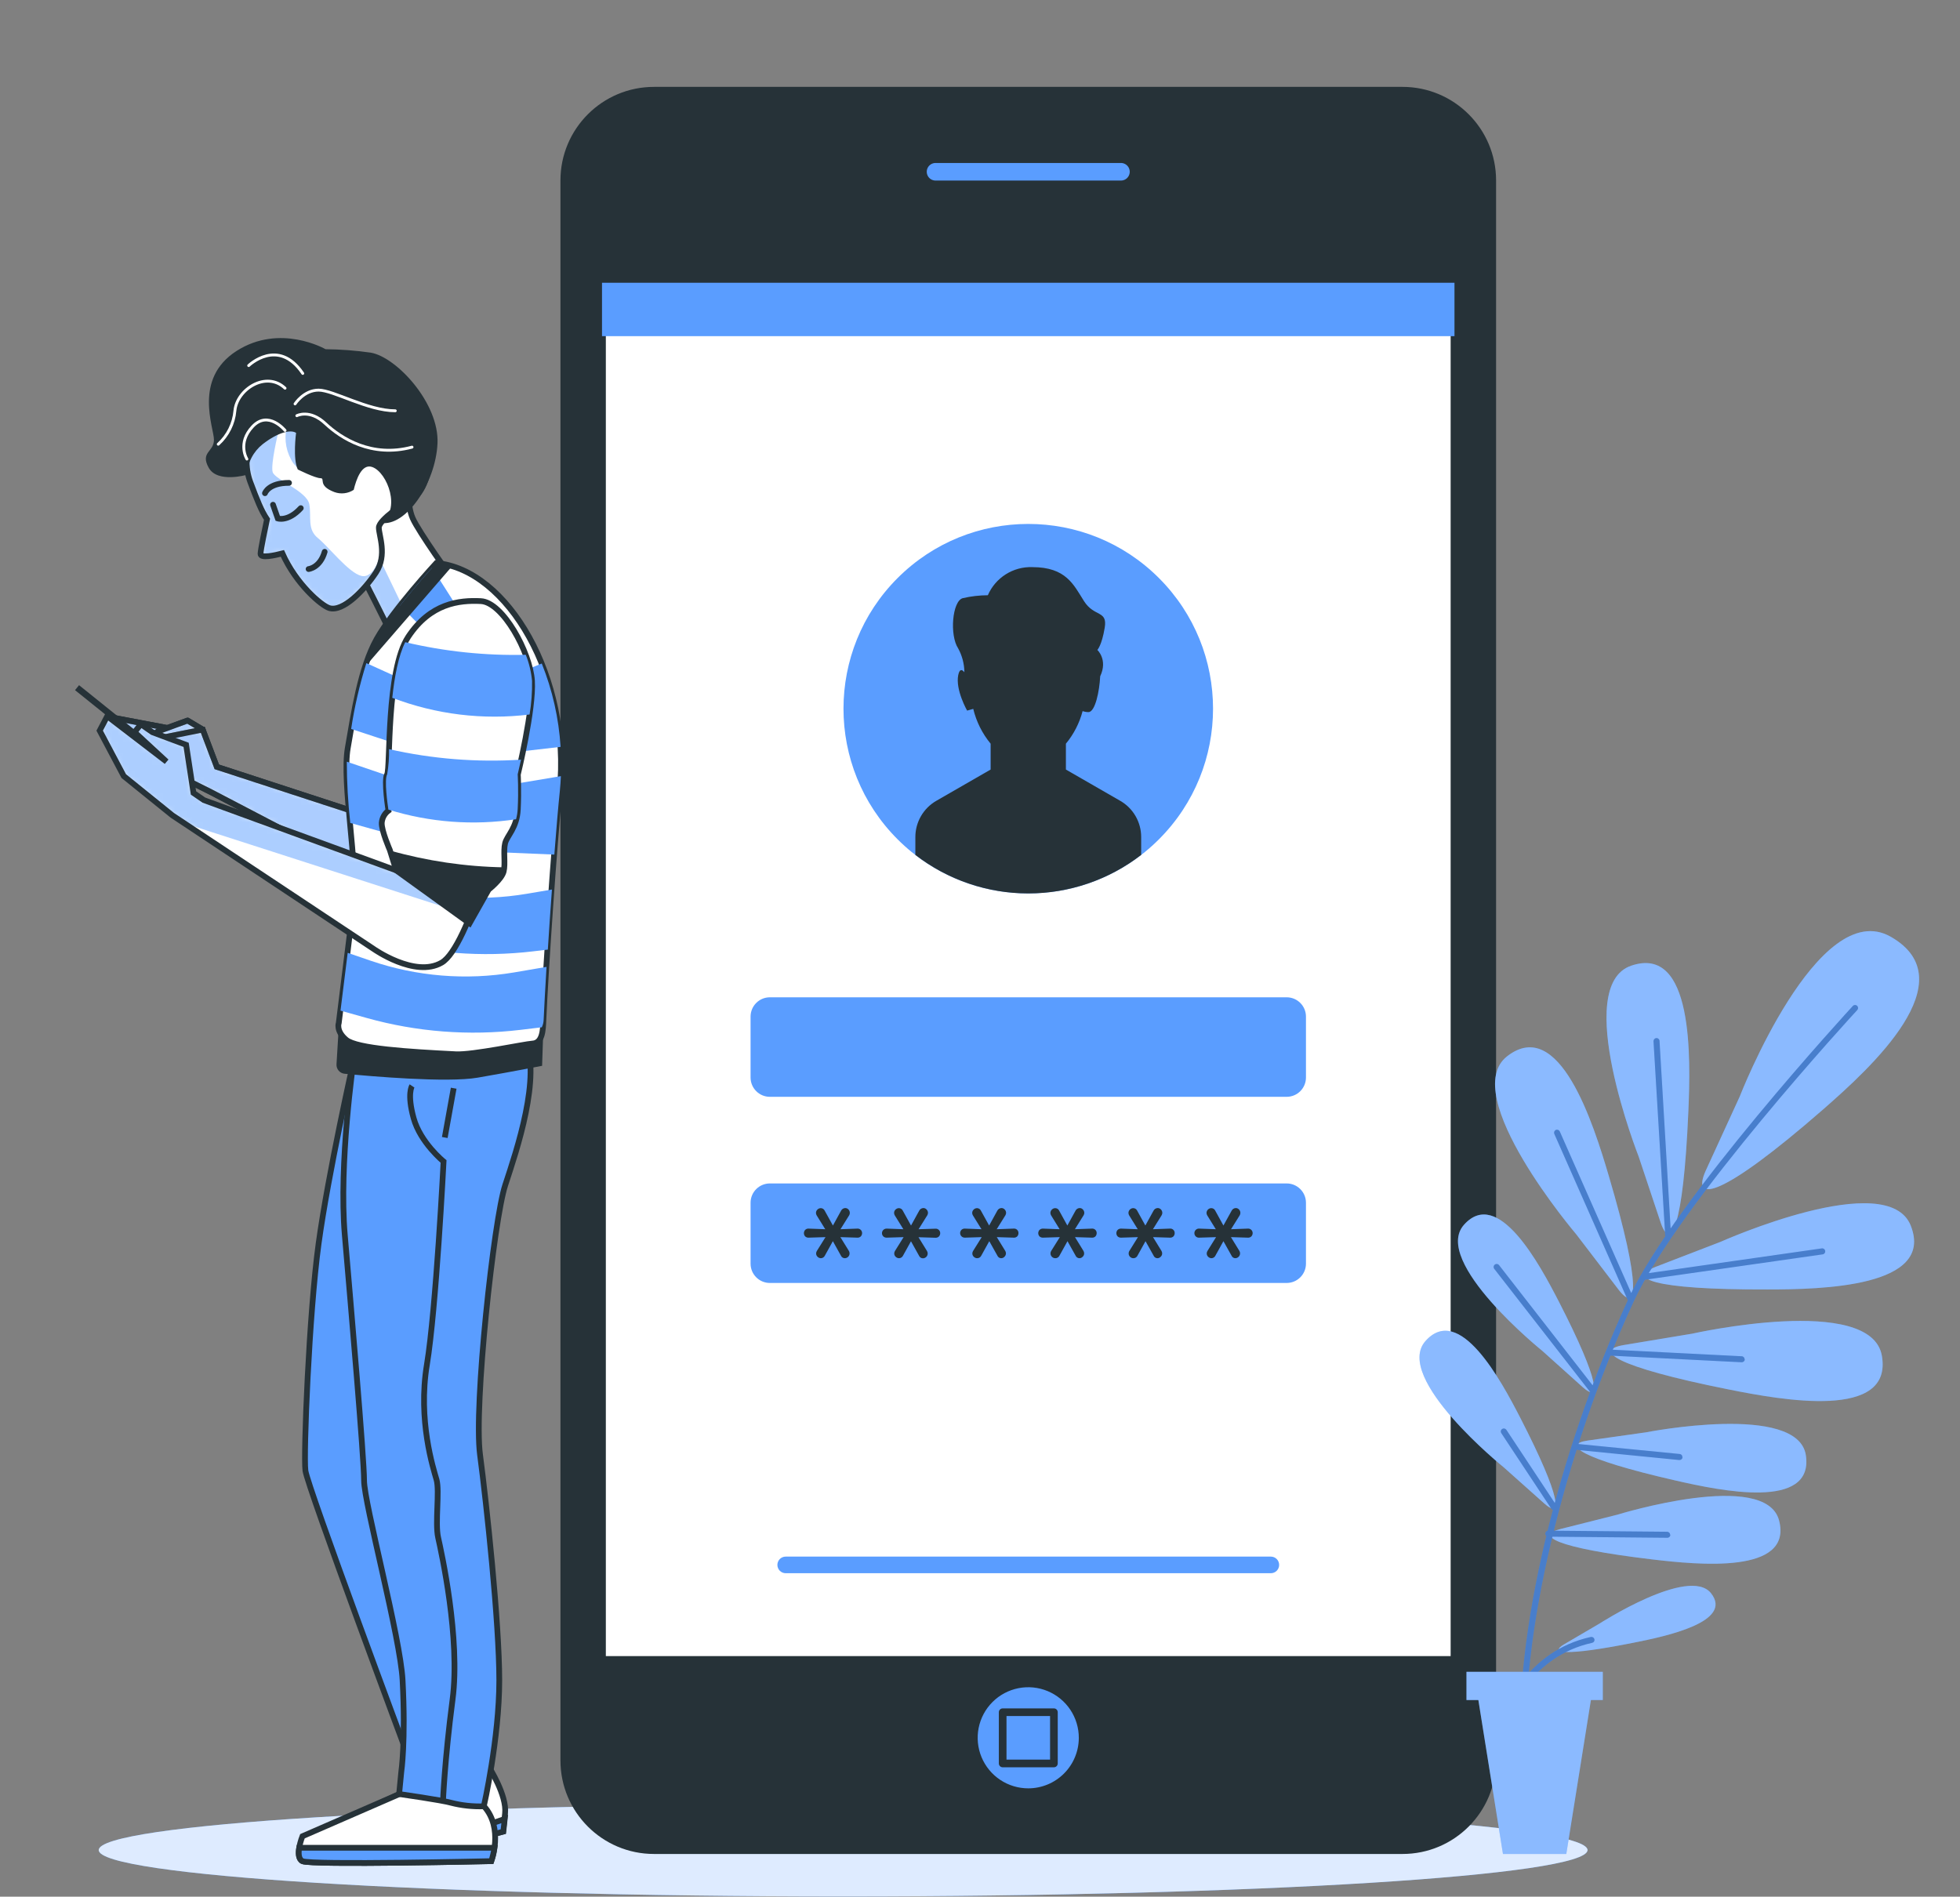 <svg width="342" height="331" viewBox="0 0 342 331" fill="none" xmlns="http://www.w3.org/2000/svg">
<rect x="0" y="0" width="342" height="331" fill="#808080" stroke="none"/>
<path d="M147.117 330.958C218.854 330.958 277.008 327.335 277.008 322.866C277.008 318.397 218.854 314.774 147.117 314.774C75.38 314.774 17.226 318.397 17.226 322.866C17.226 327.335 75.38 330.958 147.117 330.958Z" fill="#5A9DFF"/>
<path opacity="0.8" d="M147.117 330.958C218.854 330.958 277.008 327.335 277.008 322.866C277.008 318.397 218.854 314.774 147.117 314.774C75.38 314.774 17.226 318.397 17.226 322.866C17.226 327.335 75.38 330.958 147.117 330.958Z" fill="white"/>
<path d="M244.725 15.162H114.119C105.102 15.162 97.792 22.472 97.792 31.489V307.22C97.792 316.237 105.102 323.547 114.119 323.547H244.725C253.742 323.547 261.051 316.237 261.051 307.22V31.489C261.051 22.472 253.742 15.162 244.725 15.162Z" fill="#263238"/>
<path d="M253.791 49.026H105.044V289.683H253.791V49.026Z" fill="white" stroke="#263238" stroke-width="1.337" stroke-miterlimit="10"/>
<path d="M202.22 146.475C214.811 133.884 214.811 113.469 202.22 100.878C189.629 88.287 169.215 88.287 156.623 100.878C144.032 113.469 144.032 133.884 156.623 146.475C169.215 159.066 189.629 159.066 202.22 146.475Z" fill="#5A9DFF"/>
<path d="M221.751 274.55H137.101C136.91 274.551 136.722 274.514 136.545 274.442C136.369 274.37 136.209 274.264 136.073 274.13C135.938 273.995 135.831 273.836 135.758 273.66C135.685 273.484 135.647 273.295 135.647 273.105C135.646 272.913 135.683 272.724 135.756 272.547C135.828 272.37 135.935 272.209 136.07 272.074C136.206 271.939 136.366 271.832 136.543 271.759C136.72 271.687 136.91 271.65 137.101 271.651H221.751C221.942 271.651 222.13 271.689 222.306 271.762C222.482 271.835 222.642 271.942 222.776 272.077C222.911 272.212 223.017 272.373 223.089 272.549C223.161 272.725 223.198 272.914 223.197 273.105C223.197 273.488 223.044 273.856 222.773 274.127C222.502 274.398 222.135 274.55 221.751 274.55Z" fill="#5A9DFF"/>
<path d="M224.507 174.043H134.336C132.475 174.043 130.967 175.552 130.967 177.413V188.042C130.967 189.903 132.475 191.412 134.336 191.412H224.507C226.368 191.412 227.877 189.903 227.877 188.042V177.413C227.877 175.552 226.368 174.043 224.507 174.043Z" fill="#5A9DFF"/>
<path d="M224.507 206.529H134.336C132.475 206.529 130.967 208.037 130.967 209.898V220.528C130.967 222.389 132.475 223.897 134.336 223.897H224.507C226.368 223.897 227.877 222.389 227.877 220.528V209.898C227.877 208.037 226.368 206.529 224.507 206.529Z" fill="#5A9DFF"/>
<path d="M195.476 139.76L185.989 134.298V129.785C187.362 128.124 188.357 126.182 188.905 124.097C189.231 124.213 189.575 124.272 189.921 124.273C191.098 124.273 191.846 120.626 191.972 118.021C193.341 115.122 191.476 113.425 191.476 113.425C191.476 113.425 192.249 112.652 192.761 109.551C193.274 106.451 190.955 107.745 189.148 104.905C187.342 102.064 186.048 98.972 180.115 98.972C178.48 98.918 176.867 99.358 175.486 100.233C174.104 101.108 173.018 102.379 172.368 103.879C170.891 103.885 169.42 104.057 167.981 104.392C166.166 104.905 165.654 110.845 167.2 113.173C167.892 114.445 168.261 115.868 168.276 117.316C167.864 116.811 167.435 116.677 167.2 117.82C166.687 120.399 168.754 124.013 168.754 124.013L169.822 123.71C170.359 125.939 171.397 128.016 172.855 129.785V134.298L163.368 139.76C162.26 140.399 161.34 141.319 160.7 142.427C160.06 143.534 159.722 144.791 159.721 146.07V149.196C165.364 153.555 172.292 155.919 179.422 155.919C186.552 155.919 193.48 153.555 199.122 149.196V146.07C199.123 144.791 198.786 143.533 198.146 142.425C197.506 141.317 196.585 140.398 195.476 139.76Z" fill="#263238"/>
<path d="M143.243 219.578C143.026 219.575 142.818 219.488 142.664 219.335C142.581 219.261 142.515 219.17 142.47 219.069C142.425 218.967 142.402 218.857 142.403 218.747C142.406 218.595 142.449 218.447 142.529 218.318L144.042 215.898L141.092 215.99C140.981 215.997 140.87 215.981 140.766 215.942C140.661 215.903 140.566 215.842 140.487 215.764C140.35 215.61 140.275 215.411 140.275 215.205C140.275 214.999 140.35 214.8 140.487 214.646C140.565 214.565 140.659 214.502 140.764 214.461C140.868 214.42 140.98 214.403 141.092 214.411L144 214.52L142.504 212.108C142.423 211.977 142.379 211.826 142.378 211.671C142.377 211.56 142.4 211.451 142.445 211.349C142.49 211.248 142.556 211.157 142.638 211.083C142.793 210.93 143.001 210.843 143.218 210.839C143.361 210.84 143.501 210.882 143.622 210.959C143.742 211.037 143.838 211.147 143.899 211.276L145.336 213.873L146.756 211.293C146.823 211.156 146.927 211.039 147.056 210.956C147.185 210.873 147.334 210.827 147.487 210.823C147.593 210.823 147.698 210.846 147.795 210.889C147.892 210.933 147.979 210.996 148.05 211.075C148.204 211.235 148.289 211.449 148.285 211.671C148.285 211.816 148.247 211.957 148.176 212.083L146.655 214.52L149.604 214.411C149.716 214.403 149.829 214.42 149.933 214.461C150.038 214.502 150.132 214.565 150.209 214.646C150.353 214.795 150.431 214.994 150.428 215.201C150.427 215.409 150.349 215.609 150.209 215.764C150.13 215.842 150.035 215.903 149.931 215.942C149.827 215.981 149.716 215.997 149.604 215.99L146.638 215.898L148.117 218.293C148.2 218.426 148.244 218.581 148.243 218.738C148.243 218.961 148.155 219.175 147.997 219.332C147.839 219.49 147.626 219.578 147.403 219.578C147.259 219.576 147.118 219.533 146.999 219.452C146.88 219.371 146.786 219.258 146.731 219.125L145.327 216.604L143.932 219.125C143.871 219.256 143.773 219.369 143.652 219.449C143.53 219.529 143.389 219.574 143.243 219.578Z" fill="#263238"/>
<path d="M156.873 219.578C156.655 219.575 156.447 219.488 156.293 219.335C156.21 219.261 156.144 219.17 156.099 219.069C156.055 218.967 156.032 218.857 156.033 218.747C156.035 218.595 156.079 218.447 156.159 218.318L157.671 215.898L154.73 215.99C154.618 215.995 154.506 215.978 154.4 215.939C154.295 215.9 154.199 215.84 154.117 215.764C154.005 215.648 153.931 215.502 153.903 215.345C153.876 215.187 153.897 215.024 153.963 214.878C154.029 214.732 154.138 214.61 154.274 214.526C154.411 214.443 154.57 214.403 154.73 214.411L157.629 214.52L156.133 212.108C156.052 211.977 156.008 211.826 156.007 211.671C156.007 211.56 156.029 211.451 156.074 211.349C156.119 211.248 156.185 211.157 156.268 211.083C156.422 210.93 156.63 210.843 156.848 210.839C156.991 210.84 157.131 210.882 157.251 210.959C157.372 211.037 157.468 211.147 157.528 211.276L158.965 213.873L160.385 211.293C160.453 211.156 160.556 211.039 160.685 210.956C160.814 210.873 160.963 210.827 161.116 210.823C161.223 210.822 161.328 210.844 161.425 210.888C161.522 210.931 161.609 210.995 161.679 211.075C161.757 211.153 161.819 211.246 161.861 211.349C161.902 211.451 161.924 211.561 161.923 211.671C161.92 211.816 161.879 211.958 161.805 212.083L160.284 214.52L163.242 214.427C163.353 214.42 163.464 214.437 163.567 214.478C163.67 214.519 163.763 214.582 163.839 214.663C163.982 214.811 164.061 215.011 164.057 215.217C164.057 215.426 163.979 215.626 163.839 215.78C163.761 215.858 163.668 215.919 163.565 215.958C163.462 215.997 163.352 216.014 163.242 216.007L160.268 215.915L161.746 218.31C161.829 218.443 161.873 218.598 161.873 218.755C161.873 218.978 161.784 219.192 161.626 219.349C161.469 219.507 161.255 219.595 161.032 219.595C160.888 219.593 160.748 219.549 160.628 219.469C160.509 219.388 160.416 219.274 160.36 219.141L158.957 216.621L157.562 219.141C157.498 219.27 157.4 219.379 157.278 219.456C157.157 219.533 157.017 219.575 156.873 219.578Z" fill="#263238"/>
<path d="M170.511 219.578C170.29 219.577 170.079 219.49 169.922 219.335C169.84 219.261 169.774 219.17 169.729 219.069C169.684 218.967 169.661 218.857 169.662 218.747C169.665 218.595 169.708 218.447 169.788 218.318L171.301 215.898L168.36 215.99C168.201 215.997 168.044 215.956 167.909 215.873C167.774 215.79 167.667 215.668 167.601 215.524C167.536 215.38 167.514 215.219 167.54 215.063C167.566 214.907 167.638 214.761 167.746 214.646C167.825 214.565 167.921 214.502 168.027 214.461C168.133 214.421 168.246 214.404 168.36 214.411L171.259 214.52L169.763 212.108C169.681 211.977 169.638 211.826 169.637 211.671C169.639 211.561 169.664 211.452 169.708 211.351C169.753 211.25 169.817 211.159 169.897 211.083C170.054 210.928 170.265 210.84 170.485 210.839C170.627 210.842 170.765 210.884 170.884 210.962C171.003 211.039 171.098 211.148 171.158 211.276L172.595 213.873L174.015 211.293C174.082 211.156 174.186 211.039 174.315 210.956C174.443 210.873 174.593 210.827 174.746 210.823C174.852 210.822 174.957 210.844 175.054 210.888C175.151 210.931 175.238 210.995 175.309 211.075C175.387 211.153 175.448 211.246 175.49 211.349C175.532 211.451 175.553 211.561 175.552 211.671C175.549 211.816 175.509 211.958 175.435 212.083L173.914 214.52L176.872 214.411C176.98 214.4 177.09 214.412 177.194 214.447C177.297 214.483 177.392 214.539 177.472 214.614C177.551 214.689 177.614 214.78 177.655 214.881C177.697 214.982 177.716 215.091 177.712 215.201C177.714 215.408 177.639 215.608 177.502 215.764C177.423 215.842 177.328 215.903 177.224 215.942C177.119 215.981 177.008 215.997 176.897 215.99L173.931 215.898L175.401 218.293C175.484 218.427 175.528 218.581 175.527 218.738C175.525 218.848 175.5 218.957 175.455 219.058C175.411 219.159 175.347 219.25 175.267 219.326C175.194 219.405 175.105 219.468 175.007 219.511C174.909 219.555 174.803 219.577 174.695 219.578C174.552 219.576 174.413 219.532 174.295 219.451C174.177 219.37 174.086 219.257 174.031 219.125L172.62 216.604L171.225 219.125C171.162 219.261 171.061 219.376 170.935 219.457C170.808 219.537 170.661 219.579 170.511 219.578Z" fill="#263238"/>
<path d="M184.14 219.578C183.92 219.577 183.708 219.49 183.552 219.335C183.394 219.18 183.303 218.968 183.3 218.747C183.297 218.595 183.338 218.447 183.417 218.318L184.93 215.898L181.989 215.99C181.877 215.995 181.765 215.978 181.659 215.939C181.554 215.9 181.457 215.84 181.376 215.764C181.239 215.61 181.163 215.411 181.163 215.205C181.163 214.999 181.239 214.8 181.376 214.646C181.457 214.568 181.553 214.506 181.658 214.466C181.764 214.425 181.876 214.407 181.989 214.411L184.896 214.52L183.409 212.108C183.328 211.977 183.284 211.826 183.283 211.671C183.286 211.561 183.31 211.452 183.355 211.351C183.399 211.25 183.464 211.159 183.544 211.083C183.7 210.928 183.911 210.84 184.132 210.839C184.275 210.84 184.415 210.882 184.535 210.959C184.656 211.037 184.752 211.147 184.812 211.276L186.241 213.873L187.661 211.293C187.728 211.156 187.832 211.039 187.961 210.956C188.09 210.873 188.239 210.827 188.392 210.823C188.498 210.822 188.604 210.844 188.701 210.888C188.798 210.931 188.884 210.995 188.955 211.075C189.033 211.153 189.094 211.246 189.136 211.349C189.178 211.451 189.199 211.561 189.199 211.671C189.196 211.816 189.155 211.958 189.081 212.083L187.56 214.52L190.518 214.411C190.627 214.4 190.736 214.412 190.84 214.447C190.943 214.483 191.038 214.539 191.118 214.614C191.197 214.689 191.26 214.78 191.302 214.881C191.343 214.982 191.362 215.091 191.358 215.201C191.36 215.408 191.285 215.608 191.148 215.764C191.069 215.842 190.974 215.903 190.87 215.942C190.766 215.981 190.654 215.997 190.543 215.99L187.577 215.898L189.047 218.293C189.13 218.427 189.174 218.581 189.173 218.738C189.174 218.849 189.151 218.959 189.107 219.06C189.062 219.162 188.996 219.252 188.913 219.326C188.84 219.405 188.751 219.468 188.653 219.511C188.555 219.555 188.449 219.577 188.342 219.578C188.199 219.576 188.06 219.532 187.942 219.451C187.824 219.37 187.732 219.257 187.678 219.125L186.266 216.604L184.871 219.125C184.807 219.264 184.704 219.381 184.574 219.461C184.444 219.542 184.293 219.583 184.14 219.578Z" fill="#263238"/>
<path d="M197.77 219.578C197.549 219.577 197.338 219.49 197.181 219.335C197.051 219.203 196.968 219.032 196.945 218.848C196.923 218.664 196.961 218.478 197.055 218.318L198.559 215.898L195.618 215.99C195.506 215.995 195.394 215.978 195.289 215.939C195.183 215.9 195.087 215.84 195.005 215.764C194.868 215.61 194.792 215.411 194.792 215.205C194.792 214.999 194.868 214.8 195.005 214.646C195.086 214.568 195.182 214.506 195.288 214.466C195.393 214.425 195.506 214.407 195.618 214.411L198.526 214.52L197.03 212.108C196.949 211.977 196.905 211.826 196.904 211.671C196.907 211.45 196.998 211.238 197.156 211.083C197.313 210.928 197.524 210.84 197.744 210.839C197.888 210.84 198.027 210.882 198.148 210.959C198.268 211.037 198.365 211.147 198.425 211.276L199.853 213.873L201.274 211.293C201.341 211.156 201.445 211.039 201.573 210.956C201.702 210.873 201.851 210.827 202.005 210.823C202.112 210.822 202.219 210.844 202.317 210.888C202.416 210.931 202.504 210.995 202.576 211.075C202.73 211.235 202.815 211.449 202.811 211.671C202.808 211.816 202.768 211.958 202.694 212.083L201.173 214.52L204.131 214.411C204.239 214.4 204.349 214.412 204.453 214.447C204.556 214.483 204.651 214.539 204.73 214.614C204.81 214.689 204.873 214.78 204.914 214.881C204.956 214.982 204.975 215.091 204.971 215.201C204.973 215.408 204.898 215.608 204.761 215.764C204.682 215.842 204.587 215.903 204.482 215.942C204.378 215.981 204.267 215.997 204.156 215.99L201.19 215.898L202.66 218.293C202.743 218.427 202.787 218.581 202.786 218.738C202.787 218.849 202.764 218.959 202.719 219.06C202.674 219.162 202.608 219.252 202.526 219.326C202.452 219.405 202.364 219.468 202.266 219.511C202.168 219.555 202.062 219.577 201.954 219.578C201.811 219.576 201.672 219.532 201.554 219.451C201.436 219.37 201.345 219.257 201.29 219.125L199.879 216.604L198.484 219.125C198.421 219.261 198.32 219.376 198.193 219.457C198.067 219.537 197.92 219.579 197.77 219.578Z" fill="#263238"/>
<path d="M211.399 219.578C211.181 219.575 210.974 219.488 210.819 219.335C210.737 219.261 210.671 219.17 210.626 219.069C210.581 218.967 210.558 218.857 210.559 218.747C210.561 218.595 210.605 218.447 210.685 218.318L212.189 215.898L209.248 215.99C209.14 215.999 209.031 215.984 208.929 215.948C208.826 215.912 208.733 215.855 208.654 215.781C208.575 215.706 208.512 215.616 208.47 215.516C208.427 215.417 208.406 215.309 208.408 215.201C208.407 215.098 208.427 214.996 208.466 214.901C208.505 214.805 208.562 214.719 208.634 214.646C208.712 214.565 208.806 214.502 208.911 214.461C209.015 214.42 209.128 214.403 209.239 214.411L212.147 214.52L210.651 212.108C210.57 211.977 210.526 211.826 210.525 211.671C210.528 211.45 210.619 211.238 210.777 211.083C210.934 210.928 211.145 210.84 211.365 210.839C211.509 210.84 211.649 210.882 211.769 210.959C211.89 211.037 211.986 211.147 212.046 211.276L213.474 213.873L214.903 211.293C214.97 211.157 215.072 211.041 215.199 210.958C215.327 210.875 215.474 210.828 215.626 210.823C215.733 210.822 215.84 210.844 215.938 210.888C216.037 210.931 216.125 210.995 216.197 211.075C216.351 211.235 216.436 211.449 216.432 211.671C216.432 211.816 216.394 211.957 216.323 212.083L214.802 214.52L217.752 214.411C217.863 214.403 217.976 214.42 218.08 214.461C218.185 214.502 218.279 214.565 218.357 214.646C218.5 214.795 218.578 214.994 218.575 215.201C218.574 215.409 218.497 215.609 218.357 215.764C218.277 215.842 218.183 215.903 218.078 215.942C217.974 215.981 217.863 215.997 217.752 215.99L214.785 215.898L216.256 218.293C216.339 218.427 216.382 218.581 216.382 218.738C216.379 218.96 216.288 219.171 216.13 219.326C215.977 219.483 215.769 219.573 215.55 219.578C215.407 219.576 215.268 219.532 215.15 219.451C215.032 219.37 214.94 219.257 214.886 219.125L213.474 216.604L212.08 219.125C212.019 219.256 211.924 219.368 211.803 219.448C211.683 219.528 211.543 219.573 211.399 219.578Z" fill="#263238"/>
<g style="mix-blend-mode:multiply">
<path d="M253.791 49.345H105.044V58.664H253.791V49.345Z" fill="#5A9DFF"/>
</g>
<path d="M195.593 32.178H163.242C162.658 32.178 162.098 31.946 161.685 31.533C161.273 31.12 161.041 30.56 161.041 29.976C161.041 29.392 161.273 28.832 161.685 28.42C162.098 28.007 162.658 27.775 163.242 27.775H195.593C196.177 27.775 196.737 28.007 197.15 28.42C197.563 28.832 197.795 29.392 197.795 29.976C197.795 30.56 197.563 31.12 197.15 31.533C196.737 31.946 196.177 32.178 195.593 32.178Z" fill="#5A9DFF" stroke="#263238" stroke-width="1.337" stroke-linecap="round" stroke-linejoin="round"/>
<path d="M188.241 303.279C188.242 301.533 187.726 299.827 186.757 298.374C185.788 296.922 184.411 295.79 182.798 295.121C181.185 294.452 179.411 294.277 177.698 294.617C175.986 294.957 174.413 295.798 173.179 297.032C171.944 298.266 171.104 299.839 170.764 301.552C170.424 303.264 170.599 305.039 171.268 306.651C171.937 308.264 173.069 309.642 174.521 310.61C175.973 311.579 177.68 312.096 179.426 312.094C181.763 312.092 184.004 311.162 185.656 309.51C187.309 307.857 188.238 305.616 188.241 303.279Z" fill="#5A9DFF"/>
<path d="M183.896 298.809H174.956V307.75H183.896V298.809Z" fill="#5A9DFF" stroke="#263238" stroke-width="1.337" stroke-linecap="round" stroke-linejoin="round"/>
<path d="M285.924 201.823C285.924 201.823 274.21 172.06 284.638 168.523C295.495 164.834 295.016 184.488 294.596 194.067C293.713 214.537 291.453 218.343 289.764 213.343L285.924 201.823ZM282.403 225.04C285.621 229.242 286.529 224.889 280.723 205.235C278 195.992 272.084 177.295 263.009 184.312C254.296 191.034 275.034 215.402 275.034 215.402L282.403 225.04ZM276.185 242.098C279.252 244.821 279.311 241.384 272.026 227.191C268.606 220.545 261.371 207.092 255.447 213.747C249.758 220.167 269.143 235.771 269.143 235.771L276.185 242.098ZM269.463 262.383C272.53 265.113 272.589 261.668 265.303 247.484C261.883 240.838 254.649 227.376 248.724 234.04C243.069 240.476 262.396 256.08 262.396 256.08L269.463 262.383ZM288.873 221.091C283.966 223.007 287.865 225.091 308.36 225.032C317.972 225.032 337.602 224.595 333.417 213.915C329.409 203.655 300.217 216.721 300.217 216.721L288.873 221.091ZM283.285 234.737C278.092 235.636 281.504 238.46 301.604 242.476C311.023 244.367 330.341 247.854 328.367 236.594C326.476 225.738 295.268 232.746 295.268 232.746L283.285 234.737ZM277.034 251.4C272.614 252.039 275.437 254.501 292.335 258.366C300.259 260.181 316.519 263.584 315.107 253.98C313.763 244.737 287.21 249.963 287.21 249.963L277.034 251.4ZM272.286 266.836C267.959 267.937 271.026 270.088 288.252 272.138C296.318 273.096 312.847 274.76 310.435 265.357C308.107 256.332 282.26 264.324 282.26 264.324L272.286 266.836ZM297.612 204.344C295.091 209.991 300.326 209.134 318.124 193.605C326.459 186.32 343.181 171.077 329.938 163.489C317.225 156.196 303.553 191.387 303.553 191.387L297.612 204.344ZM272.942 286.944C270.278 288.499 272.891 289.104 285.109 286.667C290.84 285.532 302.494 283.012 298.553 278.037C294.739 273.247 279.109 283.331 279.109 283.331L272.942 286.944Z" fill="#5A9DFF"/>
<path opacity="0.3" d="M285.924 201.823C285.924 201.823 274.21 172.06 284.638 168.523C295.495 164.834 295.016 184.488 294.596 194.067C293.713 214.537 291.453 218.343 289.764 213.343L285.924 201.823ZM282.403 225.04C285.621 229.242 286.529 224.889 280.723 205.235C278 195.992 272.084 177.295 263.009 184.312C254.296 191.034 275.034 215.402 275.034 215.402L282.403 225.04ZM276.185 242.098C279.252 244.821 279.311 241.384 272.026 227.191C268.606 220.545 261.371 207.092 255.447 213.747C249.758 220.167 269.143 235.771 269.143 235.771L276.185 242.098ZM269.463 262.383C272.53 265.113 272.589 261.668 265.303 247.484C261.883 240.838 254.649 227.376 248.724 234.04C243.069 240.476 262.396 256.08 262.396 256.08L269.463 262.383ZM288.873 221.091C283.966 223.007 287.865 225.091 308.36 225.032C317.972 225.032 337.602 224.595 333.417 213.915C329.409 203.655 300.217 216.721 300.217 216.721L288.873 221.091ZM283.285 234.737C278.092 235.636 281.504 238.46 301.604 242.476C311.023 244.367 330.341 247.854 328.367 236.594C326.476 225.738 295.268 232.746 295.268 232.746L283.285 234.737ZM277.034 251.4C272.614 252.039 275.437 254.501 292.335 258.366C300.259 260.181 316.519 263.584 315.107 253.98C313.763 244.737 287.21 249.963 287.21 249.963L277.034 251.4ZM272.286 266.836C267.959 267.937 271.026 270.088 288.252 272.138C296.318 273.096 312.847 274.76 310.435 265.357C308.107 256.332 282.26 264.324 282.26 264.324L272.286 266.836ZM297.612 204.344C295.091 209.991 300.326 209.134 318.124 193.605C326.459 186.32 343.181 171.077 329.938 163.489C317.225 156.196 303.553 191.387 303.553 191.387L297.612 204.344ZM272.942 286.944C270.278 288.499 272.891 289.104 285.109 286.667C290.84 285.532 302.494 283.012 298.553 278.037C294.739 273.247 279.109 283.331 279.109 283.331L272.942 286.944Z" fill="white"/>
<path d="M291.092 215.679L289.05 181.707L291.092 215.679ZM284.63 226.889L271.723 197.672L284.63 226.889ZM317.939 218.394L287.008 222.83L317.939 218.394ZM277.941 242.636L261.194 221.15L277.941 242.636ZM280.882 236.048L303.956 237.208L280.882 236.048ZM275.42 252.526L293.066 254.274L275.42 252.526ZM271.16 262.996L262.396 249.812L271.16 262.996ZM270.152 267.651L290.898 267.844L270.152 267.651ZM265.95 306.573C266.089 306.562 266.219 306.497 266.31 306.392C266.401 306.286 266.447 306.149 266.438 306.01C265.118 286.196 272.782 253.744 285.075 227.107C292.932 210.083 323.728 176.623 324.056 176.287C324.155 176.188 324.211 176.053 324.211 175.913C324.211 175.773 324.155 175.638 324.056 175.539C324.008 175.49 323.95 175.452 323.887 175.425C323.823 175.399 323.755 175.385 323.686 175.385C323.618 175.385 323.55 175.399 323.486 175.425C323.423 175.452 323.365 175.49 323.317 175.539C323.006 175.875 292.083 209.461 284.159 226.637C271.639 253.921 264.077 285.785 265.421 306.077C265.431 306.211 265.492 306.336 265.59 306.428C265.687 306.52 265.816 306.572 265.95 306.573ZM291.083 216.2C291.222 216.192 291.352 216.129 291.445 216.025C291.538 215.921 291.586 215.785 291.579 215.646L289.571 181.656C289.568 181.587 289.551 181.519 289.521 181.457C289.491 181.394 289.449 181.338 289.398 181.292C289.346 181.246 289.286 181.21 289.22 181.188C289.155 181.165 289.085 181.156 289.016 181.161C288.877 181.169 288.747 181.232 288.655 181.336C288.562 181.44 288.514 181.576 288.52 181.715L290.562 215.688C290.569 215.822 290.627 215.948 290.724 216.04C290.821 216.132 290.949 216.184 291.083 216.184V216.2ZM284.815 227.368C284.941 227.311 285.039 227.207 285.09 227.078C285.14 226.949 285.138 226.806 285.084 226.679L272.168 197.462C272.113 197.335 272.009 197.235 271.88 197.185C271.75 197.135 271.606 197.137 271.479 197.193C271.352 197.249 271.253 197.353 271.202 197.482C271.152 197.611 271.155 197.755 271.211 197.882L284.117 227.099C284.158 227.193 284.225 227.273 284.31 227.329C284.395 227.386 284.494 227.417 284.596 227.418C284.683 227.423 284.77 227.405 284.848 227.368H284.815ZM287.05 223.335L317.964 218.915C318.039 218.913 318.112 218.896 318.18 218.864C318.247 218.832 318.307 218.786 318.356 218.729C318.404 218.672 318.44 218.606 318.461 218.534C318.482 218.463 318.488 218.387 318.478 218.313C318.467 218.239 318.442 218.168 318.402 218.105C318.363 218.042 318.31 217.987 318.248 217.946C318.186 217.904 318.116 217.876 318.043 217.864C317.969 217.851 317.894 217.854 317.821 217.873L286.907 222.293C286.769 222.301 286.64 222.365 286.549 222.469C286.457 222.573 286.411 222.709 286.42 222.847C286.429 222.985 286.492 223.114 286.596 223.206C286.7 223.297 286.836 223.343 286.974 223.335H287.05ZM278.235 243.056C278.345 242.97 278.416 242.844 278.434 242.705C278.451 242.567 278.413 242.427 278.328 242.317L261.572 220.788C261.487 220.677 261.36 220.604 261.221 220.586C261.081 220.568 260.94 220.606 260.829 220.692C260.717 220.778 260.645 220.904 260.626 221.044C260.608 221.183 260.646 221.324 260.732 221.435L277.521 242.997C277.57 243.06 277.632 243.111 277.704 243.146C277.775 243.181 277.853 243.199 277.933 243.199C278.058 243.193 278.177 243.142 278.269 243.056H278.235ZM304.419 237.233C304.423 237.094 304.373 236.959 304.279 236.856C304.184 236.754 304.053 236.693 303.914 236.687L280.882 235.519C280.753 235.528 280.631 235.584 280.54 235.676C280.45 235.769 280.396 235.892 280.39 236.021C280.384 236.151 280.425 236.278 280.507 236.379C280.588 236.48 280.704 236.548 280.832 236.569L303.906 237.737C304.045 237.742 304.18 237.691 304.283 237.597C304.385 237.503 304.446 237.372 304.452 237.233H304.419ZM293.554 254.324C293.562 254.255 293.556 254.185 293.537 254.118C293.517 254.051 293.485 253.989 293.441 253.935C293.397 253.881 293.343 253.836 293.281 253.804C293.22 253.771 293.153 253.751 293.083 253.744L275.437 252.005C275.369 251.998 275.3 252.005 275.234 252.025C275.168 252.045 275.107 252.077 275.053 252.121C275 252.165 274.956 252.219 274.924 252.28C274.892 252.34 274.872 252.407 274.866 252.476C274.854 252.613 274.897 252.75 274.985 252.857C275.073 252.964 275.199 253.032 275.336 253.047L292.982 254.795H293.033C293.168 254.804 293.302 254.76 293.406 254.672C293.509 254.584 293.575 254.46 293.587 254.324H293.554ZM271.412 263.433C271.529 263.356 271.61 263.236 271.639 263.099C271.667 262.962 271.64 262.819 271.563 262.702L262.841 249.518C262.761 249.404 262.641 249.326 262.505 249.299C262.368 249.273 262.227 249.3 262.11 249.375C261.994 249.452 261.912 249.572 261.884 249.709C261.855 249.846 261.883 249.989 261.959 250.106L270.681 263.29C270.731 263.362 270.798 263.421 270.875 263.462C270.953 263.503 271.039 263.525 271.127 263.525C271.24 263.532 271.353 263.499 271.446 263.433H271.412ZM291.428 267.844C291.426 267.706 291.37 267.574 291.273 267.475C291.176 267.377 291.045 267.319 290.907 267.315L270.16 267.122C270.022 267.122 269.89 267.177 269.792 267.274C269.694 267.372 269.639 267.505 269.639 267.643C269.637 267.712 269.649 267.781 269.674 267.846C269.699 267.911 269.737 267.97 269.786 268.019C269.835 268.069 269.893 268.108 269.957 268.134C270.022 268.16 270.091 268.173 270.16 268.172L290.907 268.365C290.978 268.369 291.049 268.358 291.115 268.333C291.182 268.309 291.243 268.271 291.295 268.222C291.346 268.174 291.388 268.115 291.416 268.05C291.445 267.985 291.46 267.915 291.461 267.844H291.428ZM263.589 298.868C263.631 298.775 267.169 289.028 277.807 286.7C277.944 286.67 278.063 286.587 278.139 286.469C278.215 286.351 278.24 286.207 278.21 286.07C278.176 285.936 278.092 285.82 277.974 285.746C277.857 285.673 277.716 285.647 277.58 285.675C266.362 288.129 262.64 298.422 262.598 298.523C262.554 298.656 262.564 298.8 262.625 298.926C262.687 299.051 262.794 299.148 262.925 299.196H263.093C263.205 299.205 263.317 299.178 263.412 299.119C263.508 299.06 263.582 298.972 263.623 298.868H263.589ZM265.95 306.573C266.089 306.562 266.219 306.497 266.31 306.392C266.401 306.286 266.447 306.149 266.438 306.01C265.118 286.196 272.782 253.744 285.075 227.107C292.932 210.083 323.728 176.623 324.056 176.287C324.155 176.188 324.211 176.053 324.211 175.913C324.211 175.773 324.155 175.638 324.056 175.539C324.008 175.49 323.95 175.452 323.887 175.425C323.823 175.399 323.755 175.385 323.686 175.385C323.618 175.385 323.55 175.399 323.486 175.425C323.423 175.452 323.365 175.49 323.317 175.539C323.006 175.875 292.083 209.461 284.159 226.637C271.639 253.921 264.077 285.785 265.421 306.077C265.431 306.211 265.492 306.336 265.59 306.428C265.687 306.52 265.816 306.572 265.95 306.573ZM291.083 216.2C291.222 216.192 291.352 216.129 291.445 216.025C291.538 215.921 291.586 215.785 291.579 215.646L289.571 181.656C289.568 181.587 289.551 181.519 289.521 181.457C289.491 181.394 289.449 181.338 289.398 181.292C289.346 181.246 289.286 181.21 289.22 181.188C289.155 181.165 289.085 181.156 289.016 181.161C288.877 181.169 288.747 181.232 288.655 181.336C288.562 181.44 288.514 181.576 288.52 181.715L290.562 215.688C290.569 215.822 290.627 215.948 290.724 216.04C290.821 216.132 290.949 216.184 291.083 216.184V216.2ZM284.815 227.368C284.941 227.311 285.039 227.207 285.09 227.078C285.14 226.949 285.138 226.806 285.084 226.679L272.168 197.462C272.113 197.335 272.009 197.235 271.88 197.185C271.75 197.135 271.606 197.137 271.479 197.193C271.352 197.249 271.253 197.353 271.202 197.482C271.152 197.611 271.155 197.755 271.211 197.882L284.117 227.099C284.158 227.193 284.225 227.273 284.31 227.329C284.395 227.386 284.494 227.417 284.596 227.418C284.683 227.423 284.77 227.405 284.848 227.368H284.815ZM287.05 223.335L317.964 218.915C318.039 218.913 318.112 218.896 318.18 218.864C318.247 218.832 318.307 218.786 318.356 218.729C318.404 218.672 318.44 218.606 318.461 218.534C318.482 218.463 318.488 218.387 318.478 218.313C318.467 218.239 318.442 218.168 318.402 218.105C318.363 218.042 318.31 217.987 318.248 217.946C318.186 217.904 318.116 217.876 318.043 217.864C317.969 217.851 317.894 217.854 317.821 217.873L286.907 222.293C286.769 222.301 286.64 222.365 286.549 222.469C286.457 222.573 286.411 222.709 286.42 222.847C286.429 222.985 286.492 223.114 286.596 223.206C286.7 223.297 286.836 223.343 286.974 223.335H287.05ZM278.235 243.056C278.345 242.97 278.416 242.844 278.434 242.705C278.451 242.567 278.413 242.427 278.328 242.317L261.572 220.788C261.53 220.733 261.477 220.687 261.417 220.652C261.356 220.618 261.29 220.595 261.221 220.586C261.152 220.577 261.081 220.582 261.014 220.6C260.947 220.618 260.884 220.649 260.829 220.692C260.774 220.734 260.727 220.787 260.693 220.848C260.658 220.908 260.635 220.975 260.626 221.044C260.618 221.113 260.622 221.183 260.64 221.25C260.659 221.317 260.69 221.38 260.732 221.435L277.521 242.997C277.57 243.06 277.632 243.111 277.704 243.146C277.775 243.181 277.853 243.199 277.933 243.199C278.058 243.193 278.177 243.142 278.269 243.056H278.235ZM304.419 237.233C304.423 237.094 304.373 236.959 304.279 236.856C304.184 236.754 304.053 236.693 303.914 236.687L280.882 235.519C280.753 235.528 280.631 235.584 280.54 235.676C280.45 235.769 280.396 235.892 280.39 236.021C280.384 236.151 280.425 236.278 280.507 236.379C280.588 236.48 280.704 236.548 280.832 236.569L303.906 237.737C304.045 237.742 304.18 237.691 304.283 237.597C304.385 237.503 304.446 237.372 304.452 237.233H304.419ZM293.554 254.324C293.562 254.255 293.556 254.185 293.537 254.118C293.517 254.051 293.485 253.989 293.441 253.935C293.397 253.881 293.343 253.836 293.281 253.804C293.22 253.771 293.153 253.751 293.083 253.744L275.437 252.005C275.369 251.998 275.3 252.005 275.234 252.025C275.168 252.045 275.107 252.077 275.053 252.121C275 252.165 274.956 252.219 274.924 252.28C274.892 252.34 274.872 252.407 274.866 252.476C274.854 252.613 274.897 252.75 274.985 252.857C275.073 252.964 275.199 253.032 275.336 253.047L292.982 254.795H293.033C293.168 254.804 293.302 254.76 293.406 254.672C293.509 254.584 293.575 254.46 293.587 254.324H293.554ZM271.412 263.433C271.529 263.356 271.61 263.236 271.639 263.099C271.667 262.962 271.64 262.819 271.563 262.702L262.841 249.518C262.761 249.404 262.641 249.326 262.505 249.299C262.368 249.273 262.227 249.3 262.11 249.375C261.994 249.452 261.912 249.572 261.884 249.709C261.855 249.846 261.883 249.989 261.959 250.106L270.681 263.29C270.731 263.362 270.798 263.421 270.875 263.462C270.953 263.503 271.039 263.525 271.127 263.525C271.24 263.532 271.353 263.499 271.446 263.433H271.412ZM291.428 267.844C291.426 267.706 291.37 267.574 291.273 267.475C291.176 267.377 291.045 267.319 290.907 267.315L270.16 267.122C270.022 267.122 269.89 267.177 269.792 267.274C269.694 267.372 269.639 267.505 269.639 267.643C269.637 267.712 269.649 267.781 269.674 267.846C269.699 267.911 269.737 267.97 269.786 268.019C269.835 268.069 269.893 268.108 269.957 268.134C270.022 268.16 270.091 268.173 270.16 268.172L290.907 268.365C290.978 268.369 291.049 268.358 291.115 268.333C291.182 268.309 291.243 268.271 291.295 268.222C291.346 268.174 291.388 268.115 291.416 268.05C291.445 267.985 291.46 267.915 291.461 267.844H291.428ZM263.589 298.868C263.631 298.775 267.169 289.028 277.807 286.7C277.944 286.67 278.063 286.587 278.139 286.469C278.215 286.351 278.24 286.207 278.21 286.07C278.176 285.936 278.092 285.82 277.974 285.746C277.857 285.673 277.716 285.647 277.58 285.675C266.362 288.129 262.64 298.422 262.598 298.523C262.554 298.656 262.564 298.8 262.625 298.926C262.687 299.051 262.794 299.148 262.925 299.196H263.093C263.205 299.205 263.317 299.178 263.412 299.119C263.508 299.06 263.582 298.972 263.623 298.868H263.589Z" fill="#5A9DFF"/>
<path opacity="0.2" d="M291.092 215.679L289.05 181.707L291.092 215.679ZM284.63 226.889L271.723 197.672L284.63 226.889ZM317.939 218.394L287.008 222.83L317.939 218.394ZM277.941 242.636L261.194 221.15L277.941 242.636ZM280.882 236.048L303.956 237.208L280.882 236.048ZM275.42 252.526L293.066 254.274L275.42 252.526ZM271.16 262.996L262.396 249.812L271.16 262.996ZM270.152 267.651L290.898 267.844L270.152 267.651ZM265.95 306.573C266.089 306.562 266.219 306.497 266.31 306.392C266.401 306.286 266.447 306.149 266.438 306.01C265.118 286.196 272.782 253.744 285.075 227.107C292.932 210.083 323.728 176.623 324.056 176.287C324.155 176.188 324.211 176.053 324.211 175.913C324.211 175.773 324.155 175.638 324.056 175.539C324.008 175.49 323.95 175.452 323.887 175.425C323.823 175.399 323.755 175.385 323.686 175.385C323.618 175.385 323.55 175.399 323.486 175.425C323.423 175.452 323.365 175.49 323.317 175.539C323.006 175.875 292.083 209.461 284.159 226.637C271.639 253.921 264.077 285.785 265.421 306.077C265.431 306.211 265.492 306.336 265.59 306.428C265.687 306.52 265.816 306.572 265.95 306.573ZM291.083 216.2C291.222 216.192 291.352 216.129 291.445 216.025C291.538 215.921 291.586 215.785 291.579 215.646L289.571 181.656C289.568 181.587 289.551 181.519 289.521 181.457C289.491 181.394 289.449 181.338 289.398 181.292C289.346 181.246 289.286 181.21 289.22 181.188C289.155 181.165 289.085 181.156 289.016 181.161C288.877 181.169 288.747 181.232 288.655 181.336C288.562 181.44 288.514 181.576 288.52 181.715L290.562 215.688C290.569 215.822 290.627 215.948 290.724 216.04C290.821 216.132 290.949 216.184 291.083 216.184V216.2ZM284.815 227.368C284.941 227.311 285.039 227.207 285.09 227.078C285.14 226.949 285.138 226.806 285.084 226.679L272.168 197.462C272.113 197.335 272.009 197.235 271.88 197.185C271.75 197.135 271.606 197.137 271.479 197.193C271.352 197.249 271.253 197.353 271.202 197.482C271.152 197.611 271.155 197.755 271.211 197.882L284.117 227.099C284.158 227.193 284.225 227.273 284.31 227.329C284.395 227.386 284.494 227.417 284.596 227.418C284.683 227.423 284.77 227.405 284.848 227.368H284.815ZM287.05 223.335L317.964 218.915C318.039 218.913 318.112 218.896 318.18 218.864C318.247 218.832 318.307 218.786 318.356 218.729C318.404 218.672 318.44 218.606 318.461 218.534C318.482 218.463 318.488 218.387 318.478 218.313C318.467 218.239 318.442 218.168 318.402 218.105C318.363 218.042 318.31 217.987 318.248 217.946C318.186 217.904 318.116 217.876 318.043 217.864C317.969 217.851 317.894 217.854 317.821 217.873L286.907 222.293C286.769 222.301 286.64 222.365 286.549 222.469C286.457 222.573 286.411 222.709 286.42 222.847C286.429 222.985 286.492 223.114 286.596 223.206C286.7 223.297 286.836 223.343 286.974 223.335H287.05ZM278.235 243.056C278.345 242.97 278.416 242.844 278.434 242.705C278.451 242.567 278.413 242.427 278.328 242.317L261.572 220.788C261.487 220.677 261.36 220.604 261.221 220.586C261.081 220.568 260.94 220.606 260.829 220.692C260.717 220.778 260.645 220.904 260.626 221.044C260.608 221.183 260.646 221.324 260.732 221.435L277.521 242.997C277.57 243.06 277.632 243.111 277.704 243.146C277.775 243.181 277.853 243.199 277.933 243.199C278.058 243.193 278.177 243.142 278.269 243.056H278.235ZM304.419 237.233C304.423 237.094 304.373 236.959 304.279 236.856C304.184 236.754 304.053 236.693 303.914 236.687L280.882 235.519C280.753 235.528 280.631 235.584 280.54 235.676C280.45 235.769 280.396 235.892 280.39 236.021C280.384 236.151 280.425 236.278 280.507 236.379C280.588 236.48 280.704 236.548 280.832 236.569L303.906 237.737C304.045 237.742 304.18 237.691 304.283 237.597C304.385 237.503 304.446 237.372 304.452 237.233H304.419ZM293.554 254.324C293.562 254.255 293.556 254.185 293.537 254.118C293.517 254.051 293.485 253.989 293.441 253.935C293.397 253.881 293.343 253.836 293.281 253.804C293.22 253.771 293.153 253.751 293.083 253.744L275.437 252.005C275.369 251.998 275.3 252.005 275.234 252.025C275.168 252.045 275.107 252.077 275.053 252.121C275 252.165 274.956 252.219 274.924 252.28C274.892 252.34 274.872 252.407 274.866 252.476C274.854 252.613 274.897 252.75 274.985 252.857C275.073 252.964 275.199 253.032 275.336 253.047L292.982 254.795H293.033C293.168 254.804 293.302 254.76 293.406 254.672C293.509 254.584 293.575 254.46 293.587 254.324H293.554ZM271.412 263.433C271.529 263.356 271.61 263.236 271.639 263.099C271.667 262.962 271.64 262.819 271.563 262.702L262.841 249.518C262.761 249.404 262.641 249.326 262.505 249.299C262.368 249.273 262.227 249.3 262.11 249.375C261.994 249.452 261.912 249.572 261.884 249.709C261.855 249.846 261.883 249.989 261.959 250.106L270.681 263.29C270.731 263.362 270.798 263.421 270.875 263.462C270.953 263.503 271.039 263.525 271.127 263.525C271.24 263.532 271.353 263.499 271.446 263.433H271.412ZM291.428 267.844C291.426 267.706 291.37 267.574 291.273 267.475C291.176 267.377 291.045 267.319 290.907 267.315L270.16 267.122C270.022 267.122 269.89 267.177 269.792 267.274C269.694 267.372 269.639 267.505 269.639 267.643C269.637 267.712 269.649 267.781 269.674 267.846C269.699 267.911 269.737 267.97 269.786 268.019C269.835 268.069 269.893 268.108 269.957 268.134C270.022 268.16 270.091 268.173 270.16 268.172L290.907 268.365C290.978 268.369 291.049 268.358 291.115 268.333C291.182 268.309 291.243 268.271 291.295 268.222C291.346 268.174 291.388 268.115 291.416 268.05C291.445 267.985 291.46 267.915 291.461 267.844H291.428ZM263.589 298.868C263.631 298.775 267.169 289.028 277.807 286.7C277.944 286.67 278.063 286.587 278.139 286.469C278.215 286.351 278.24 286.207 278.21 286.07C278.176 285.936 278.092 285.82 277.974 285.746C277.857 285.673 277.716 285.647 277.58 285.675C266.362 288.129 262.64 298.422 262.598 298.523C262.554 298.656 262.564 298.8 262.625 298.926C262.687 299.051 262.794 299.148 262.925 299.196H263.093C263.205 299.205 263.317 299.178 263.412 299.119C263.508 299.06 263.582 298.972 263.623 298.868H263.589ZM265.95 306.573C266.089 306.562 266.219 306.497 266.31 306.392C266.401 306.286 266.447 306.149 266.438 306.01C265.118 286.196 272.782 253.744 285.075 227.107C292.932 210.083 323.728 176.623 324.056 176.287C324.155 176.188 324.211 176.053 324.211 175.913C324.211 175.773 324.155 175.638 324.056 175.539C324.008 175.49 323.95 175.452 323.887 175.425C323.823 175.399 323.755 175.385 323.686 175.385C323.618 175.385 323.55 175.399 323.486 175.425C323.423 175.452 323.365 175.49 323.317 175.539C323.006 175.875 292.083 209.461 284.159 226.637C271.639 253.921 264.077 285.785 265.421 306.077C265.431 306.211 265.492 306.336 265.59 306.428C265.687 306.52 265.816 306.572 265.95 306.573ZM291.083 216.2C291.222 216.192 291.352 216.129 291.445 216.025C291.538 215.921 291.586 215.785 291.579 215.646L289.571 181.656C289.568 181.587 289.551 181.519 289.521 181.457C289.491 181.394 289.449 181.338 289.398 181.292C289.346 181.246 289.286 181.21 289.22 181.188C289.155 181.165 289.085 181.156 289.016 181.161C288.877 181.169 288.747 181.232 288.655 181.336C288.562 181.44 288.514 181.576 288.52 181.715L290.562 215.688C290.569 215.822 290.627 215.948 290.724 216.04C290.821 216.132 290.949 216.184 291.083 216.184V216.2ZM284.815 227.368C284.941 227.311 285.039 227.207 285.09 227.078C285.14 226.949 285.138 226.806 285.084 226.679L272.168 197.462C272.113 197.335 272.009 197.235 271.88 197.185C271.75 197.135 271.606 197.137 271.479 197.193C271.352 197.249 271.253 197.353 271.202 197.482C271.152 197.611 271.155 197.755 271.211 197.882L284.117 227.099C284.158 227.193 284.225 227.273 284.31 227.329C284.395 227.386 284.494 227.417 284.596 227.418C284.683 227.423 284.77 227.405 284.848 227.368H284.815ZM287.05 223.335L317.964 218.915C318.039 218.913 318.112 218.896 318.18 218.864C318.247 218.832 318.307 218.786 318.356 218.729C318.404 218.672 318.44 218.606 318.461 218.534C318.482 218.463 318.488 218.387 318.478 218.313C318.467 218.239 318.442 218.168 318.402 218.105C318.363 218.042 318.31 217.987 318.248 217.946C318.186 217.904 318.116 217.876 318.043 217.864C317.969 217.851 317.894 217.854 317.821 217.873L286.907 222.293C286.769 222.301 286.64 222.365 286.549 222.469C286.457 222.573 286.411 222.709 286.42 222.847C286.429 222.985 286.492 223.114 286.596 223.206C286.7 223.297 286.836 223.343 286.974 223.335H287.05ZM278.235 243.056C278.345 242.97 278.416 242.844 278.434 242.705C278.451 242.567 278.413 242.427 278.328 242.317L261.572 220.788C261.53 220.733 261.477 220.687 261.417 220.652C261.356 220.618 261.29 220.595 261.221 220.586C261.152 220.577 261.081 220.582 261.014 220.6C260.947 220.618 260.884 220.649 260.829 220.692C260.774 220.734 260.727 220.787 260.693 220.848C260.658 220.908 260.635 220.975 260.626 221.044C260.618 221.113 260.622 221.183 260.64 221.25C260.659 221.317 260.69 221.38 260.732 221.435L277.521 242.997C277.57 243.06 277.632 243.111 277.704 243.146C277.775 243.181 277.853 243.199 277.933 243.199C278.058 243.193 278.177 243.142 278.269 243.056H278.235ZM304.419 237.233C304.423 237.094 304.373 236.959 304.279 236.856C304.184 236.754 304.053 236.693 303.914 236.687L280.882 235.519C280.753 235.528 280.631 235.584 280.54 235.676C280.45 235.769 280.396 235.892 280.39 236.021C280.384 236.151 280.425 236.278 280.507 236.379C280.588 236.48 280.704 236.548 280.832 236.569L303.906 237.737C304.045 237.742 304.18 237.691 304.283 237.597C304.385 237.503 304.446 237.372 304.452 237.233H304.419ZM293.554 254.324C293.562 254.255 293.556 254.185 293.537 254.118C293.517 254.051 293.485 253.989 293.441 253.935C293.397 253.881 293.343 253.836 293.281 253.804C293.22 253.771 293.153 253.751 293.083 253.744L275.437 252.005C275.369 251.998 275.3 252.005 275.234 252.025C275.168 252.045 275.107 252.077 275.053 252.121C275 252.165 274.956 252.219 274.924 252.28C274.892 252.34 274.872 252.407 274.866 252.476C274.854 252.613 274.897 252.75 274.985 252.857C275.073 252.964 275.199 253.032 275.336 253.047L292.982 254.795H293.033C293.168 254.804 293.302 254.76 293.406 254.672C293.509 254.584 293.575 254.46 293.587 254.324H293.554ZM271.412 263.433C271.529 263.356 271.61 263.236 271.639 263.099C271.667 262.962 271.64 262.819 271.563 262.702L262.841 249.518C262.761 249.404 262.641 249.326 262.505 249.299C262.368 249.273 262.227 249.3 262.11 249.375C261.994 249.452 261.912 249.572 261.884 249.709C261.855 249.846 261.883 249.989 261.959 250.106L270.681 263.29C270.731 263.362 270.798 263.421 270.875 263.462C270.953 263.503 271.039 263.525 271.127 263.525C271.24 263.532 271.353 263.499 271.446 263.433H271.412ZM291.428 267.844C291.426 267.706 291.37 267.574 291.273 267.475C291.176 267.377 291.045 267.319 290.907 267.315L270.16 267.122C270.022 267.122 269.89 267.177 269.792 267.274C269.694 267.372 269.639 267.505 269.639 267.643C269.637 267.712 269.649 267.781 269.674 267.846C269.699 267.911 269.737 267.97 269.786 268.019C269.835 268.069 269.893 268.108 269.957 268.134C270.022 268.16 270.091 268.173 270.16 268.172L290.907 268.365C290.978 268.369 291.049 268.358 291.115 268.333C291.182 268.309 291.243 268.271 291.295 268.222C291.346 268.174 291.388 268.115 291.416 268.05C291.445 267.985 291.46 267.915 291.461 267.844H291.428ZM263.589 298.868C263.631 298.775 267.169 289.028 277.807 286.7C277.944 286.67 278.063 286.587 278.139 286.469C278.215 286.351 278.24 286.207 278.21 286.07C278.176 285.936 278.092 285.82 277.974 285.746C277.857 285.673 277.716 285.647 277.58 285.675C266.362 288.129 262.64 298.422 262.598 298.523C262.554 298.656 262.564 298.8 262.625 298.926C262.687 299.051 262.794 299.148 262.925 299.196H263.093C263.205 299.205 263.317 299.178 263.412 299.119C263.508 299.06 263.582 298.972 263.623 298.868H263.589Z" fill="black"/>
<path d="M279.672 291.759H255.884V296.683H257.959L262.253 323.547H273.303L277.597 296.683H279.672V291.759Z" fill="#5A9DFF"/>
<path opacity="0.3" d="M279.672 291.759H255.884V296.683H257.959L262.253 323.547H273.303L277.597 296.683H279.672V291.759Z" fill="white"/>
<path d="M65.5 142.86L37.83 133.827L35.367 127.323L29.746 127.147L19.545 125.214L20.772 127.323L33.611 136.642L36.779 138.222L65.719 153.339L65.5 142.86Z" fill="white" stroke="#263238" stroke-width="1.004" stroke-miterlimit="10"/>
<path d="M35.367 127.323L32.729 125.744L27.46 127.676L28.334 128.727L35.367 127.323Z" fill="white" stroke="#263238" stroke-width="1.004" stroke-linejoin="round"/>
<path d="M65.5 142.86L37.83 133.827L35.367 127.323L29.746 127.147L19.545 125.214L20.772 127.323L33.611 136.642L36.779 138.222L65.719 153.339L65.5 142.86Z" fill="white"/>
<mask id="mask0_1_232" style="mask-type:luminance" maskUnits="userSpaceOnUse" x="19" y="125" width="47" height="29">
<path d="M65.5 142.86L37.83 133.827L35.367 127.323L29.746 127.147L19.545 125.214L20.772 127.323L33.611 136.642L36.779 138.222L65.719 153.339L65.5 142.86Z" fill="white"/>
</mask>
<g mask="url(#mask0_1_232)">
<path opacity="0.5" d="M65.5 142.86L37.83 133.827L35.367 127.323L29.746 127.147L19.545 125.214L20.772 127.323L33.611 136.642L36.779 138.222L65.719 153.339L65.5 142.86Z" fill="#5A9DFF" stroke="#263238" stroke-width="1.004" stroke-miterlimit="10"/>
</g>
<path d="M65.5 142.86L37.83 133.827L35.367 127.323L29.746 127.147L19.545 125.214L20.772 127.323L33.611 136.642L36.779 138.222L65.719 153.339L65.5 142.86Z" stroke="#263238" stroke-width="1.004" stroke-miterlimit="10"/>
<path d="M35.367 127.323L32.729 125.744L27.46 127.676L28.334 128.727L35.367 127.323Z" fill="white"/>
<mask id="mask1_1_232" style="mask-type:luminance" maskUnits="userSpaceOnUse" x="27" y="125" width="9" height="4">
<path d="M35.367 127.323L32.729 125.744L27.46 127.676L28.334 128.727L35.367 127.323Z" fill="white"/>
</mask>
<g mask="url(#mask1_1_232)">
<path opacity="0.5" d="M35.367 127.323L32.729 125.744L27.46 127.676L28.334 128.727L35.367 127.323Z" fill="#5A9DFF" stroke="#263238" stroke-width="1.004" stroke-linejoin="round"/>
</g>
<path d="M35.367 127.323L32.729 125.744L27.46 127.676L28.334 128.727L35.367 127.323Z" stroke="#263238" stroke-width="1.004" stroke-linejoin="round"/>
<path d="M71.374 84.234C71.374 84.234 70.945 88.015 72.012 90.443C73.079 92.872 79.004 101.098 79.004 101.098L67.945 109.963C67.945 109.963 63.357 100.72 62.483 99.224C61.61 97.728 60.559 91.292 63.408 86.679C66.256 82.066 70.357 80.822 71.374 84.234Z" fill="white"/>
<mask id="mask2_1_232" style="mask-type:luminance" maskUnits="userSpaceOnUse" x="61" y="82" width="19" height="28">
<path d="M71.374 84.234C71.374 84.234 70.945 88.015 72.012 90.443C73.079 92.872 79.004 101.098 79.004 101.098L67.945 109.963C67.945 109.963 63.357 100.72 62.483 99.224C61.61 97.728 60.559 91.292 63.408 86.679C66.256 82.066 70.357 80.822 71.374 84.234Z" fill="white"/>
</mask>
<g mask="url(#mask2_1_232)">
<g style="mix-blend-mode:multiply" opacity="0.5">
<path d="M65.693 96.384L70.491 106.333L67.937 109.971L63.114 101.359L65.693 96.384Z" fill="#5A9DFF"/>
</g>
</g>
<path d="M71.374 84.234C71.374 84.234 70.945 88.015 72.012 90.443C73.079 92.872 79.004 101.098 79.004 101.098L67.945 109.963C67.945 109.963 63.357 100.72 62.483 99.224C61.61 97.728 60.559 91.292 63.408 86.679C66.256 82.066 70.357 80.822 71.374 84.234Z" stroke="#263238" stroke-width="1.004" stroke-miterlimit="10"/>
<path d="M74.802 77.31C74.121 73.108 69.307 64.562 61.668 64.89C56.711 65.109 54.392 66.109 52.24 67.327C50.487 68.36 48.853 69.583 47.367 70.974C43.636 75.453 42.325 76.679 43.048 80.108C42.988 81.475 43.203 82.841 43.678 84.124C44.821 87.174 45.602 89.166 46.594 90.62C46.291 92.04 45.501 95.787 45.459 96.645C45.417 97.502 47.98 96.905 49.274 96.577C51.677 101.955 56.081 105.686 57.45 106.115C59.837 106.862 63.609 102.938 65.609 99.897C67.609 96.855 66.097 93.435 66.105 92.073C66.114 90.712 70.601 87.721 72.264 86.771C73.928 85.822 75.474 81.503 74.802 77.31Z" fill="white"/>
<mask id="mask3_1_232" style="mask-type:luminance" maskUnits="userSpaceOnUse" x="42" y="64" width="33" height="43">
<path d="M74.802 77.31C74.121 73.108 69.307 64.562 61.668 64.89C56.711 65.109 54.392 66.109 52.24 67.327C50.487 68.36 48.853 69.583 47.367 70.974C43.636 75.453 42.325 76.679 43.048 80.108C42.988 81.475 43.203 82.841 43.678 84.124C44.821 87.174 45.602 89.166 46.594 90.62C46.291 92.04 45.501 95.787 45.459 96.645C45.417 97.502 47.98 96.905 49.274 96.577C51.677 101.955 56.081 105.686 57.45 106.115C59.837 106.862 63.609 102.938 65.609 99.897C67.609 96.855 66.097 93.435 66.105 92.073C66.114 90.712 70.601 87.721 72.264 86.771C73.928 85.822 75.474 81.503 74.802 77.31Z" fill="white"/>
</mask>
<g mask="url(#mask3_1_232)">
<g style="mix-blend-mode:multiply" opacity="0.5">
<path d="M43.081 80.108C43.022 81.475 43.236 82.841 43.712 84.124C44.854 87.174 45.636 89.166 46.627 90.62C46.325 92.04 45.535 95.787 45.493 96.645C45.451 97.502 48.014 96.905 49.308 96.577C51.711 101.955 56.114 105.686 57.484 106.115C59.87 106.862 63.643 102.938 65.643 99.897C66.143 99.137 66.467 98.276 66.593 97.376C66.483 96.981 66.408 96.737 66.408 96.737C66.408 96.737 65.282 101.064 63.047 100.501C60.811 99.939 57.391 95.46 55.484 93.914C53.577 92.368 54.358 90.334 53.98 88.032C53.602 85.729 47.955 83.704 47.577 82.385C47.199 81.066 48.518 75.604 48.518 75.604C48.518 75.604 50.661 72.747 50.199 73.923C49.872 74.943 49.753 76.019 49.85 77.085C49.947 78.152 50.257 79.188 50.761 80.133C51.116 80.878 51.678 81.506 52.38 81.939C53.082 82.373 53.894 82.595 54.719 82.578L56.77 72.419L52.442 68.84L47.4 70.94C43.636 75.453 42.35 76.679 43.081 80.108Z" fill="#5A9DFF"/>
</g>
</g>
<path d="M74.802 77.31C74.121 73.108 69.307 64.562 61.668 64.89C56.711 65.109 54.392 66.109 52.24 67.327C50.487 68.36 48.853 69.583 47.367 70.974C43.636 75.453 42.325 76.679 43.048 80.108C42.988 81.475 43.203 82.841 43.678 84.124C44.821 87.174 45.602 89.166 46.594 90.62C46.291 92.04 45.501 95.787 45.459 96.645C45.417 97.502 47.98 96.905 49.274 96.577C51.677 101.955 56.081 105.686 57.45 106.115C59.837 106.862 63.609 102.938 65.609 99.897C67.609 96.855 66.097 93.435 66.105 92.073C66.114 90.712 70.601 87.721 72.264 86.771C73.928 85.822 75.474 81.503 74.802 77.31Z" stroke="#263238" stroke-miterlimit="10"/>
<path d="M47.636 88.082L48.476 90.485C48.476 90.485 50.283 91.082 52.484 88.679" stroke="#263238" stroke-miterlimit="10" stroke-linecap="round"/>
<path d="M53.845 99.308C53.845 99.308 55.845 99.107 56.652 96.3" stroke="#263238" stroke-miterlimit="10" stroke-linecap="round"/>
<path d="M46.232 86.074C46.232 86.074 46.829 84.267 50.434 84.267" stroke="#263238" stroke-miterlimit="10" stroke-linecap="round"/>
<path d="M64.71 61.546C62.091 61.169 59.449 60.967 56.803 60.941C56.803 60.941 48.888 56.378 41.283 61.243C33.678 66.109 37.334 74.629 37.334 76.755C37.334 78.881 34.897 78.889 36.418 81.629C37.939 84.368 43.081 82.856 43.081 82.856C43.136 81.822 43.409 80.812 43.882 79.893C44.356 78.973 45.02 78.164 45.829 77.52C48.568 75.394 50.753 74.932 51.661 75.545C51.661 75.545 51.056 80.108 51.963 81.931C51.963 81.931 55.005 83.452 55.921 83.452C56.837 83.452 55.324 84.738 58.358 85.88C58.91 86.079 59.502 86.147 60.085 86.078C60.668 86.01 61.227 85.807 61.719 85.486C62.164 83.637 63.139 80.856 64.954 81.503C67.618 82.452 70.046 89.006 66.441 91.242C70.777 92.031 76.029 84.36 76.34 77.368C76.651 70.377 69.214 62.336 64.71 61.546Z" fill="#263238"/>
<path d="M51.795 72.545C51.795 72.545 54.03 71.344 56.77 73.915C59.509 76.486 64.836 79.923 71.895 78.032" stroke="white" stroke-width="0.5" stroke-linecap="round" stroke-linejoin="round"/>
<path d="M51.484 70.487C51.484 70.487 53.022 68.083 55.593 68.083C58.164 68.083 64.172 71.688 68.971 71.688" stroke="white" stroke-width="0.5" stroke-linecap="round" stroke-linejoin="round"/>
<path d="M49.736 75.116C49.736 75.116 46.821 71.52 44.081 74.436C41.342 77.352 43.081 80.108 43.081 80.108" stroke="white" stroke-width="0.5" stroke-linecap="round" stroke-linejoin="round"/>
<path d="M38.082 77.52C39.752 76.013 40.791 73.929 40.989 71.688C41.334 67.915 46.484 64.655 49.736 67.747" stroke="white" stroke-width="0.5" stroke-linecap="round" stroke-linejoin="round"/>
<path d="M43.392 63.798C43.392 63.798 48.543 58.823 52.829 65.168" stroke="white" stroke-width="0.5" stroke-linecap="round" stroke-linejoin="round"/>
<path d="M85.314 308.38C85.314 308.38 88.482 313.304 88.129 316.472L87.784 319.64C87.784 319.64 76.163 322.824 73.701 322.824C71.239 322.824 58.206 321.589 58.206 321.589L57.644 319.354C57.604 319.189 57.623 319.015 57.696 318.862C57.77 318.709 57.893 318.586 58.047 318.514L69.668 313.094L73.332 309.086L85.314 308.38Z" fill="white" stroke="#263238" stroke-width="1.004" stroke-miterlimit="10"/>
<path d="M75.466 320.345C78.617 320.589 84.6 318.665 88.07 317.438L87.826 319.64C87.826 319.64 76.163 322.824 73.701 322.824C71.239 322.824 58.206 321.589 58.206 321.589L57.803 319.993C59.887 320.001 71.298 320.026 75.466 320.345Z" fill="#5A9DFF" stroke="#263238" stroke-width="1.004" stroke-miterlimit="10"/>
<path d="M69.685 313.094L52.77 320.455C52.77 320.455 51.325 324.076 52.77 324.799C54.215 325.522 85.726 324.799 85.726 324.799C85.726 324.799 87.902 319.077 84.465 315.237C81.029 311.396 69.685 313.094 69.685 313.094Z" fill="white" stroke="#263238" stroke-width="1.004" stroke-miterlimit="10"/>
<path d="M85.726 324.799C85.726 324.799 54.215 325.522 52.77 324.799C52.072 324.446 52.047 323.429 52.207 322.463H86.28C86.169 323.257 85.983 324.039 85.726 324.799Z" fill="#5A9DFF" stroke="#263238" stroke-width="1.004" stroke-miterlimit="10"/>
<path d="M61.685 185.194C61.685 185.194 57.265 204.781 55.593 217.032C53.921 229.284 52.938 253.828 53.291 256.643C53.644 259.458 71.239 306.624 71.239 306.624L72.996 310.825L85.314 308.363C85.314 308.363 79.684 290.414 77.575 280.558C75.466 270.701 70.853 254.509 70.853 251.694C70.853 248.879 81.776 195.118 82.558 191.588C83.339 188.059 86.885 182.639 86.885 182.639L63.299 182.16L61.685 185.194Z" fill="#5A9DFF" stroke="#263238" stroke-width="1.004" stroke-miterlimit="10"/>
<path d="M61.685 185.194C61.685 185.194 59.097 203.084 60.164 215.52C61.231 227.956 63.526 254.433 63.526 258.374C63.526 262.315 69.886 285.852 70.248 293.246C70.811 303.926 70.021 309.212 70.021 309.212L69.643 313.085C69.643 313.085 77.062 314.144 78.684 314.606C80.557 315.089 82.49 315.298 84.423 315.228C84.423 315.228 87.121 303.355 87.121 293.238C87.121 283.121 84.877 262.299 83.76 253.862C82.642 245.426 86.163 212.881 88.163 206.806C90.162 200.731 94.532 187.866 91.591 181.295C88.65 174.724 61.685 185.194 61.685 185.194Z" fill="#5A9DFF" stroke="#263238" stroke-width="1.004" stroke-miterlimit="10"/>
<path d="M94.86 178.001L94.591 186.001C94.591 186.001 89.801 186.95 83.348 188.068C78.02 188.992 64.643 187.824 60.139 187.387C59.729 187.351 59.349 187.154 59.083 186.839C58.817 186.524 58.686 186.117 58.719 185.706L59.156 178.48L94.86 178.001Z" fill="#263238"/>
<path d="M76.138 98.258C76.138 98.258 68.576 106.434 65.727 111.518C62.879 116.601 61.752 124.391 60.685 130.525C59.618 136.659 62.509 151.061 61.694 157.675L59.114 178.505C59.114 178.505 58.559 179.917 60.416 181.463C62.273 183.009 71.34 183.572 79.533 183.984C82.524 184.135 91.457 182.211 92.919 182.118C94.683 182.009 94.742 179.766 94.818 178.001C95.171 169.707 96.666 147.599 97.65 137.97C99.675 118.332 88.591 99.376 76.138 98.258Z" fill="white" stroke="#263238" stroke-width="1.004" stroke-miterlimit="10"/>
<g style="mix-blend-mode:multiply">
<path d="M96.725 149.137C97.061 144.776 97.397 140.818 97.692 137.97C97.775 137.13 97.826 136.289 97.868 135.449L77.777 138.81L60.517 132.928C60.519 136.499 60.721 140.068 61.122 143.617L78.054 148.356L96.725 149.137Z" fill="#5A9DFF"/>
</g>
<g style="mix-blend-mode:multiply">
<path d="M75.39 99.081C74.248 100.35 71.979 102.93 69.819 105.669L82.575 118.635L86.776 116.954L75.39 99.081Z" fill="#5A9DFF"/>
</g>
<path d="M76.138 98.258C76.138 98.258 68.576 106.434 65.727 111.518C64.882 113.063 64.198 114.69 63.685 116.374L78.894 98.804C77.996 98.532 77.073 98.349 76.138 98.258Z" fill="#263238"/>
<g style="mix-blend-mode:multiply">
<path d="M61.273 127.214L77.777 132.642L97.817 130.34C97.503 125.348 96.394 120.437 94.532 115.795L78.373 122.273L63.929 115.727C62.748 119.482 61.86 123.322 61.273 127.214Z" fill="#5A9DFF"/>
</g>
<g style="mix-blend-mode:multiply">
<path d="M89.684 169.707C81.313 171.113 72.725 170.411 64.694 167.666L60.669 166.287L59.416 176.371L64.004 177.657C72.726 180.095 81.842 180.797 90.835 179.724L94.54 179.278C94.733 178.87 94.842 178.427 94.86 177.976C94.961 175.732 95.137 172.472 95.364 168.733L89.684 169.707Z" fill="#5A9DFF"/>
</g>
<g style="mix-blend-mode:multiply">
<path d="M91.927 155.977C83.556 157.388 74.966 156.683 66.937 153.927L61.811 152.171C61.938 154.001 61.913 155.84 61.736 157.666L61.139 162.515L66.248 163.943C74.966 166.384 84.08 167.089 93.07 166.019L95.591 165.716C95.801 162.355 96.044 158.775 96.305 155.238L91.927 155.977Z" fill="#5A9DFF"/>
</g>
<path d="M13.093 120.443L29.34 133.506L30.04 132.635L13.793 119.572L13.093 120.443Z" fill="#263238"/>
<path d="M83.961 107.325C83.961 107.325 89.919 111.383 90.053 120.971C90.112 125.172 89.675 129.096 88.709 135.978C87.743 142.86 81.743 165.271 77.071 167.993C72.399 170.716 65.147 165.573 65.147 165.573L30.074 142.289L21.595 135.441L17.394 127.508L18.713 124.987L29.057 132.92L23.486 127.769L24.578 126.382L26.595 127.786L32.477 129.987L33.763 138.39L35.578 139.634L69.13 151.893C69.13 151.893 68.71 133.836 69.021 130.382C69.332 126.928 69.76 118.248 73.458 111.955" fill="white"/>
<mask id="mask4_1_232" style="mask-type:luminance" maskUnits="userSpaceOnUse" x="17" y="107" width="74" height="62">
<path d="M83.961 107.325C83.961 107.325 89.919 111.383 90.053 120.971C90.112 125.172 89.675 129.096 88.709 135.978C87.743 142.86 81.743 165.271 77.071 167.993C72.399 170.716 65.147 165.573 65.147 165.573L30.074 142.289L21.595 135.441L17.394 127.508L18.713 124.987L29.057 132.92L23.486 127.769L24.578 126.382L26.595 127.786L32.477 129.987L33.763 138.39L35.578 139.634L69.13 151.893C69.13 151.893 68.71 133.836 69.021 130.382C69.332 126.928 69.76 118.248 73.458 111.955" fill="white"/>
</mask>
<g mask="url(#mask4_1_232)">
<g style="mix-blend-mode:multiply" opacity="0.5">
<path d="M68.895 138.247C68.895 144.482 69.105 151.893 69.105 151.893L35.586 139.684L33.771 138.44L32.485 130.038L26.603 127.836L24.595 126.407L23.503 127.794L29.057 132.92L18.713 124.987L17.461 127.466L21.662 135.399L30.141 142.289L32.275 143.709L78.617 158.641L68.895 138.247Z" fill="#5A9DFF"/>
</g>
</g>
<path d="M83.961 107.325C83.961 107.325 89.919 111.383 90.053 120.971C90.112 125.172 89.675 129.096 88.709 135.978C87.743 142.86 81.743 165.271 77.071 167.993C72.399 170.716 65.147 165.573 65.147 165.573L30.074 142.289L21.595 135.441L17.394 127.508L18.713 124.987L29.057 132.92L23.486 127.769L24.578 126.382L26.595 127.786L32.477 129.987L33.763 138.39L35.578 139.634L69.13 151.893C69.13 151.893 68.71 133.836 69.021 130.382C69.332 126.928 69.76 118.248 73.458 111.955" stroke="#263238" stroke-width="1.004" stroke-miterlimit="10"/>
<path d="M69.13 151.893L81.936 161.137L85.255 155.255C85.255 155.255 87.549 153.448 87.885 152.087C88.222 150.725 87.793 148.515 88.137 147.154C88.482 145.793 90.196 144.516 90.356 141.222C90.515 137.928 90.356 135.18 90.356 135.18C90.356 135.18 93.129 123.777 92.826 118.82C92.524 113.862 87.743 105.098 83.911 104.905C80.079 104.711 75.096 105.291 71.231 111.139C67.366 116.988 68.155 134.062 67.55 135.13C66.945 136.197 67.786 141.465 67.786 141.465C67.45 141.716 67.171 142.035 66.968 142.402C66.766 142.768 66.643 143.174 66.609 143.591C66.542 144.961 68.021 148.331 68.021 148.331L69.13 151.893Z" fill="white" stroke="#263238" stroke-width="1.004" stroke-miterlimit="10"/>
<g style="mix-blend-mode:multiply">
<path d="M67.887 130.743C67.913 132.21 67.803 133.675 67.559 135.121C67.021 136.079 67.635 140.407 67.769 141.289C74.972 143.526 82.588 144.101 90.045 142.97C90.205 142.385 90.301 141.785 90.331 141.18C90.499 137.894 90.331 135.138 90.331 135.138C90.331 135.138 90.574 134.121 90.91 132.575C83.188 133.066 75.434 132.449 67.887 130.743Z" fill="#5A9DFF"/>
</g>
<g style="mix-blend-mode:multiply">
<path d="M70.71 112.072C69.508 114.484 68.836 118.105 68.45 121.778C76.078 124.689 84.302 125.69 92.406 124.693C92.729 122.75 92.873 120.781 92.835 118.811C92.689 117.254 92.321 115.726 91.742 114.274C84.666 114.439 77.598 113.699 70.71 112.072Z" fill="#5A9DFF"/>
</g>
<path d="M68.021 148.423L69.105 151.893L81.911 161.136L85.23 155.254C85.23 155.254 87.524 153.448 87.86 152.087C87.92 151.85 87.957 151.608 87.969 151.364C81.221 151.247 74.516 150.259 68.021 148.423Z" fill="#263238"/>
<path d="M77.289 314.497C77.289 314.497 77.575 307.22 78.97 296.582C80.365 285.944 77.012 270.836 76.449 268.315C75.886 265.794 76.735 260.198 76.172 258.232C75.609 256.265 72.886 247.879 74.491 238.149C76.096 228.418 77.399 202.697 77.399 202.697C77.399 202.697 73.357 199.412 72.172 195.134C70.987 190.857 71.895 189.513 71.895 189.513" stroke="#263238" stroke-width="1.004" stroke-miterlimit="10"/>
<path d="M79.163 189.908L77.609 198.512" stroke="#263238" stroke-width="1.004" stroke-miterlimit="10"/>
</svg>
